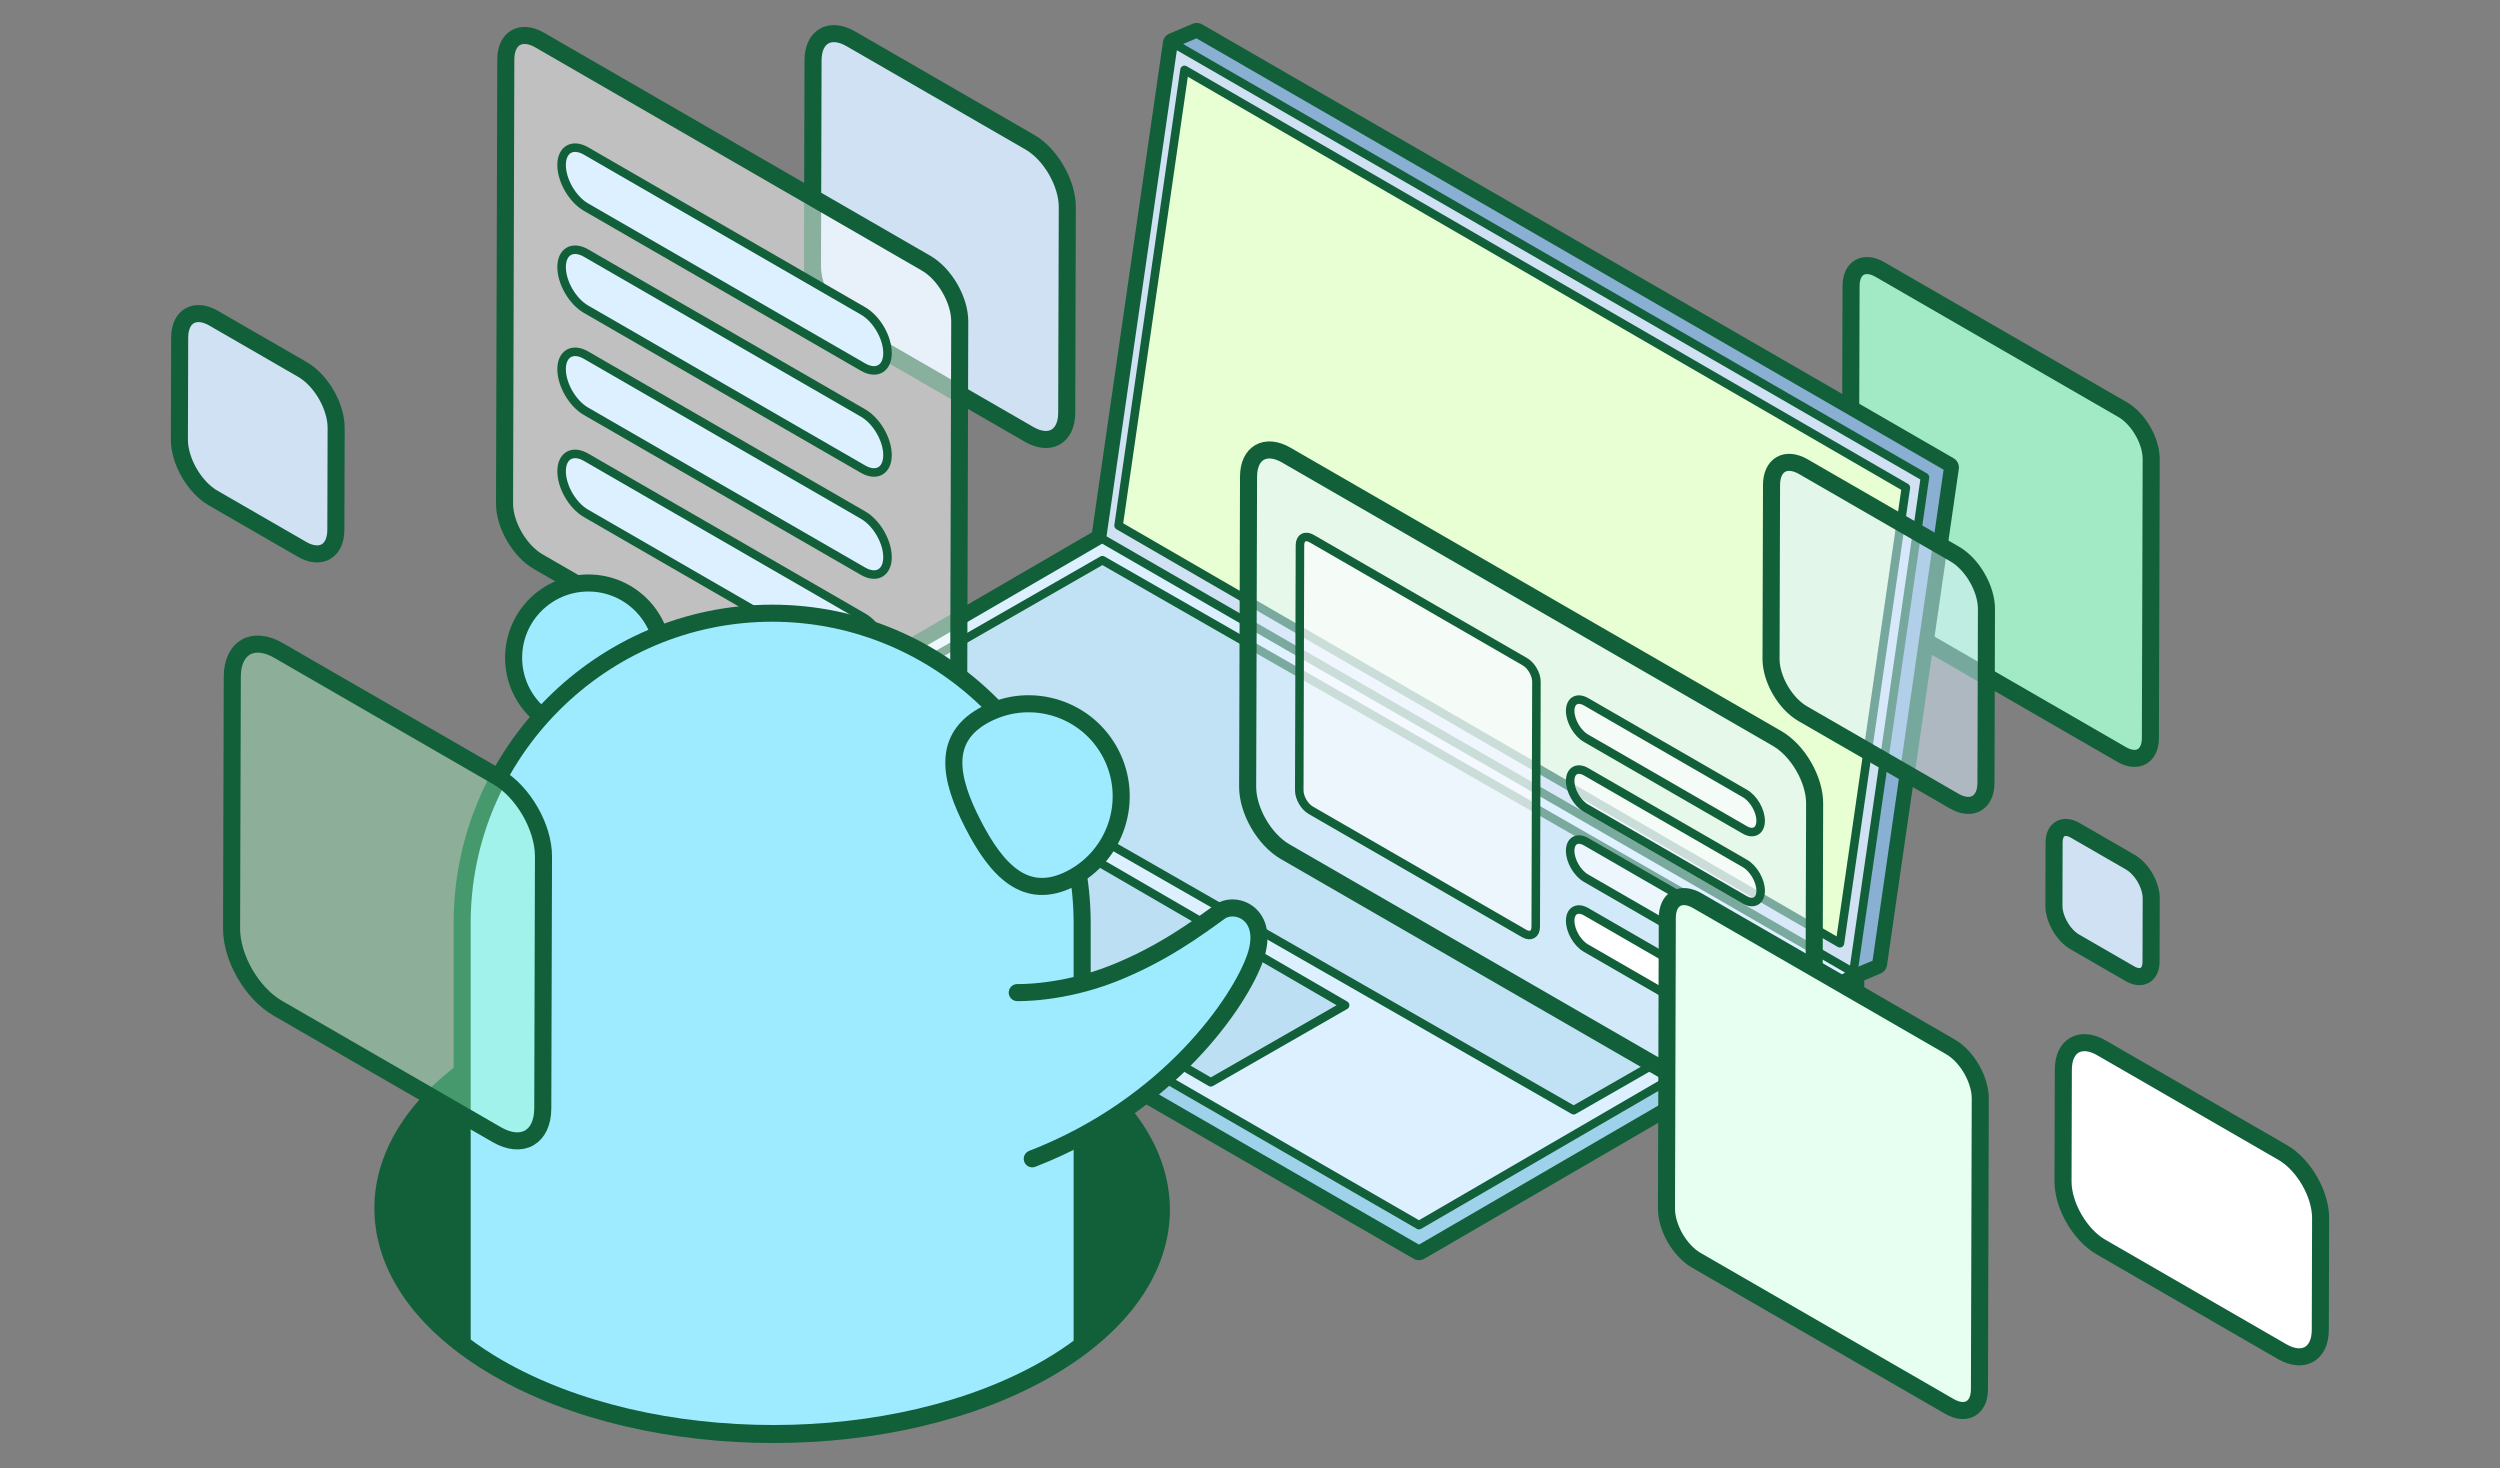 <?xml version="1.0" encoding="utf-8"?>
<!-- Generator: Adobe Illustrator 27.2.0, SVG Export Plug-In . SVG Version: 6.00 Build 0)  -->
<svg version="1.1" id="图层_2" xmlns="http://www.w3.org/2000/svg" xmlns:xlink="http://www.w3.org/1999/xlink" x="0px" y="0px"
	 viewBox="0 0 1129 663" style="enable-background:new 0 0 1129 663;" xml:space="preserve">
<rect x="0" y="0" width="1129" height="663" fill="#808080" stroke="none"/>
<style type="text/css">
	.st0{fill:#11603A;stroke:#11603A;stroke-width:7.705;stroke-linecap:round;stroke-linejoin:round;stroke-miterlimit:10;}
	.st1{fill:#A2EAC5;stroke:#11603A;stroke-width:7.705;stroke-linecap:round;stroke-linejoin:round;stroke-miterlimit:10;}
	.st2{fill:#11603A;stroke:#11603A;stroke-width:9.631;stroke-linecap:round;stroke-linejoin:round;stroke-miterlimit:10;}
	.st3{fill:#89AFD3;stroke:#11603A;stroke-width:3.852;stroke-linecap:round;stroke-linejoin:round;stroke-miterlimit:10;}
	.st4{fill:#D0E1F4;stroke:#11603A;stroke-width:3.852;stroke-linecap:round;stroke-linejoin:round;stroke-miterlimit:10;}
	.st5{fill:#E8FFD4;stroke:#11603A;stroke-width:3.852;stroke-linecap:round;stroke-linejoin:round;stroke-miterlimit:10;}
	.st6{fill:#9DD2EA;stroke:#11603A;stroke-width:3.852;stroke-linecap:round;stroke-linejoin:round;stroke-miterlimit:10;}
	.st7{fill:#DCF0FF;stroke:#11603A;stroke-width:3.852;stroke-linecap:round;stroke-linejoin:round;stroke-miterlimit:10;}
	.st8{fill:#C1E1F4;stroke:#11603A;stroke-width:3.852;stroke-linecap:round;stroke-linejoin:round;stroke-miterlimit:10;}
	.st9{fill:#BDDFF4;stroke:#11603A;stroke-width:3.852;stroke-linecap:round;stroke-linejoin:round;stroke-miterlimit:10;}
	.st10{fill:#D0E1F4;stroke:#11603A;stroke-width:7.705;stroke-linecap:round;stroke-linejoin:round;stroke-miterlimit:10;}
	.st11{fill:#FFFFFF;stroke:#11603A;stroke-width:7.705;stroke-linecap:round;stroke-linejoin:round;stroke-miterlimit:10;}
	.st12{opacity:0.5;}
	.st13{fill:#FFFFFF;}
	.st14{fill:none;stroke:#11603A;stroke-width:7.705;stroke-linecap:round;stroke-linejoin:round;stroke-miterlimit:10;}
	.st15{fill:#DCF0FF;}
	.st16{fill:#9EEBFF;stroke:#11603A;stroke-width:7.705;stroke-linecap:round;stroke-linejoin:round;stroke-miterlimit:10;}
	.st17{opacity:0.36;}
	.st18{fill:#A4FFC4;}
	.st19{fill:#E3F2FF;}
	.st20{opacity:0.6;}
	.st21{fill:none;stroke:#11603A;stroke-width:3.852;stroke-linecap:round;stroke-linejoin:round;stroke-miterlimit:10;}
	.st22{fill:#E6FFF0;stroke:#11603A;stroke-width:7.705;stroke-linecap:round;stroke-linejoin:round;stroke-miterlimit:10;}
</style>
<g>
	<g>
		<path class="st0" d="M472.58,474c68.88,39.77,69.24,104.24,0.81,144c-68.41,39.76-179.71,39.76-248.59-0.01
			c-68.86-39.76-69.22-104.23-0.81-143.98C292.42,434.24,403.72,434.24,472.58,474z"/>
	</g>
	<g>
		<path class="st1" d="M958.56,184.98c7.17,4.14,12.95,14.15,12.92,22.38l-0.36,125.95c-0.02,8.22-5.84,11.54-13.01,7.4
			L848.5,277.43c-7.16-4.13-12.94-14.15-12.92-22.37l0.36-125.95c0.02-8.22,5.84-11.54,13-7.41L958.56,184.98z"/>
	</g>
	<polygon class="st2" points="879.83,211.11 540.48,15.18 529.97,19.6 497.59,243.37 301.47,357.34 301.47,368.37 640.81,564.29 
		837.08,450.23 837.08,439.53 847.4,435.2 	"/>
	<polygon class="st3" points="540.48,15.18 529.97,19.6 538.21,30.87 508.05,239.27 823.64,421.48 836.89,439.61 847.4,435.2 
		879.83,211.11 	"/>
	<g>
		<polygon class="st4" points="869.32,215.52 836.89,439.61 497.54,243.69 529.97,19.6 		"/>
	</g>
	<g>
		<polygon class="st5" points="860.69,220.2 830.91,425.97 505.15,237.34 534.92,31.57 		"/>
	</g>
	<polygon class="st6" points="811.11,435.24 497.73,254.31 316.49,359.64 301.47,357.34 301.47,368.37 640.81,564.29 837.08,450.23 
		837.08,439.21 	"/>
	<g>
		<polygon class="st7" points="837.08,439.21 640.81,553.27 301.47,357.34 497.73,243.29 		"/>
	</g>
	<g>
		<polygon class="st8" points="820.9,438.15 710.67,501.37 387.62,316.2 497.85,252.98 		"/>
	</g>
	<g>
		<polygon class="st9" points="607.46,453.97 546.79,488.77 428.1,419.85 488.77,385.05 		"/>
	</g>
	<g>
		<path class="st10" d="M465.08,64.21c9.37,5.41,16.94,18.54,16.91,29.3l-0.26,92.94c-0.03,10.77-7.65,15.11-17.02,9.7l-80.88-46.7
			c-9.38-5.42-16.95-18.53-16.92-29.29l0.26-92.94c0.03-10.77,7.65-15.12,17.03-9.71L465.08,64.21z"/>
	</g>
	<g>
		<path class="st11" d="M1030.88,520.47c9.48,5.47,17.14,18.74,17.11,29.65l-0.14,50.46c-0.03,10.9-7.74,15.3-17.22,9.83
			l-81.86-47.26c-9.48-5.47-17.14-18.76-17.11-29.65l0.14-50.46c0.03-10.91,7.74-15.3,17.22-9.83L1030.88,520.47z"/>
	</g>
	<g>
		<path class="st10" d="M962.04,389.35c5.24,3.02,9.46,10.36,9.45,16.37l-0.08,28.6c-0.02,6.02-4.27,8.45-9.51,5.43l-24.89-14.37
			c-5.24-3.03-9.47-10.36-9.46-16.38l0.08-28.6c0.02-6.02,4.27-8.45,9.52-5.42L962.04,389.35z"/>
	</g>
	<g>
		<path class="st10" d="M136.58,166.85c8.44,4.87,15.25,16.69,15.22,26.38l-0.13,46.08c-0.03,9.69-6.89,13.62-15.32,8.75
			l-40.1-23.15c-8.45-4.88-15.26-16.7-15.24-26.39l0.13-46.08c0.03-9.69,6.89-13.62,15.34-8.74L136.58,166.85z"/>
	</g>
	<g class="st12">
		<path class="st13" d="M418.23,118.85c8.42,4.86,15.21,16.65,15.19,26.32l-0.57,200.52c-0.03,9.67-6.87,13.57-15.29,8.71
			L243.05,253.65c-8.42-4.86-15.23-16.64-15.2-26.31l0.57-200.52c0.03-9.67,6.88-13.58,15.3-8.72L418.23,118.85z"/>
	</g>
	<g>
		<path class="st14" d="M418.23,118.85c8.42,4.86,15.21,16.65,15.19,26.32l-0.57,200.52c-0.03,9.67-6.87,13.57-15.29,8.71
			L243.05,253.65c-8.42-4.86-15.23-16.64-15.2-26.31l0.57-200.52c0.03-9.67,6.88-13.58,15.3-8.72L418.23,118.85z"/>
	</g>
	<g>
		<path class="st7" d="M389.81,140.44c6.09,3.52,11.01,12.03,10.99,19.02c-0.02,7-4.97,9.82-11.06,6.3L264.61,93.52
			c-6.09-3.52-11.01-12.03-10.99-19.03c0.02-6.99,4.97-9.81,11.06-6.29L389.81,140.44z"/>
	</g>
	<g>
		<path class="st7" d="M389.81,186.54c6.09,3.52,11.01,12.03,10.99,19.02c-0.02,7-4.97,9.82-11.06,6.3l-125.13-72.24
			c-6.09-3.52-11.01-12.03-10.99-19.03c0.02-6.99,4.97-9.81,11.06-6.29L389.81,186.54z"/>
	</g>
	<g>
		<path class="st7" d="M389.81,232.64c6.09,3.52,11.01,12.03,10.99,19.02c-0.02,7-4.97,9.82-11.06,6.3l-125.13-72.24
			c-6.09-3.52-11.01-12.03-10.99-19.03c0.02-6.99,4.97-9.81,11.06-6.29L389.81,232.64z"/>
	</g>
	<g>
		<path class="st7" d="M389.81,278.74c6.09,3.52,11.01,12.03,10.99,19.02c-0.02,7-4.97,9.82-11.06,6.3l-125.13-72.24
			c-6.09-3.52-11.01-12.03-10.99-19.03c0.02-6.99,4.97-9.81,11.06-6.29L389.81,278.74z"/>
	</g>
	<g class="st12">
		<path class="st15" d="M882.79,250.23c7.92,4.57,14.32,15.67,14.29,24.77l-0.22,78.56c-0.03,9.1-6.47,12.77-14.39,8.2l-68.37-39.47
			c-7.93-4.58-14.33-15.66-14.3-24.76l0.22-78.56c0.03-9.1,6.47-12.78,14.4-8.2L882.79,250.23z"/>
	</g>
	<g>
		<path class="st14" d="M882.79,250.23c7.92,4.57,14.32,15.67,14.29,24.77l-0.22,78.56c-0.03,9.1-6.47,12.77-14.39,8.2l-68.37-39.47
			c-7.93-4.58-14.33-15.66-14.3-24.76l0.22-78.56c0.03-9.1,6.47-12.78,14.4-8.2L882.79,250.23z"/>
	</g>
	<circle class="st16" cx="265.7" cy="297.03" r="33.75"/>
	<path class="st16" d="M348.7,276.92L348.7,276.92c-77,0-140,63-140,140v189.94c4.88,3.72,10.23,7.3,16.1,10.7
		c68.88,39.77,180.18,39.77,248.59,0.01c5.57-3.23,10.65-6.64,15.31-10.17V416.92C488.7,339.92,425.7,276.92,348.7,276.92z"/>
	<path class="st16" d="M483.61,396.81c-20.54,10.54-33.68-4.08-44.22-24.62c-10.54-20.54-14.48-39.21,6.06-49.75
		c20.54-10.54,45.73-2.43,56.27,18.11C512.26,361.08,504.15,386.27,483.61,396.81z"/>
	<g class="st17">
		<path class="st18" d="M224.74,350.88c11.47,6.62,20.73,22.69,20.7,35.87l-0.32,113.76c-0.04,13.18-9.36,18.49-20.83,11.87
			l-99-57.16c-11.48-6.63-20.75-22.68-20.71-35.86l0.32-113.76c0.04-13.18,9.36-18.51,20.85-11.88L224.74,350.88z"/>
	</g>
	<g>
		<path class="st14" d="M224.74,350.88c11.47,6.62,20.73,22.69,20.7,35.87l-0.32,113.76c-0.04,13.18-9.36,18.49-20.83,11.87
			l-99-57.16c-11.48-6.63-20.75-22.68-20.71-35.86l0.32-113.76c0.04-13.18,9.36-18.51,20.85-11.88L224.74,350.88z"/>
	</g>
	<g class="st12">
		<path class="st19" d="M802.57,333.52c9.38,5.41,16.95,18.54,16.92,29.31l-0.4,140.06c-0.03,10.79-7.66,15.13-17.03,9.72
			l-221.7-128c-9.38-5.41-16.95-18.54-16.92-29.32l0.4-140.06c0.03-10.77,7.66-15.12,17.03-9.71L802.57,333.52z"/>
	</g>
	<g>
		<path class="st14" d="M802.57,333.52c9.38,5.41,16.95,18.54,16.92,29.31l-0.4,140.06c-0.03,10.79-7.66,15.13-17.03,9.72
			l-221.7-128c-9.38-5.41-16.95-18.54-16.92-29.32l0.4-140.06c0.03-10.77,7.66-15.12,17.03-9.71L802.57,333.52z"/>
	</g>
	<path class="st16" d="M459.39,448.25c0,0,20.02,0.63,43.42-8.64c22.14-8.77,37.92-20.53,48.03-27.83
		c7.21-5.2,22.82,1.03,16.04,20.62c-6.78,19.59-38.66,66.88-100.71,90.92"/>
	<g class="st20">
		<path class="st13" d="M688.65,298.84c2.88,1.66,5.21,5.7,5.2,9.01l-0.31,110.73c-0.01,3.31-2.35,4.65-5.23,2.98l-96.35-55.63
			c-2.88-1.66-5.22-5.7-5.21-9.01l0.31-110.73c0.01-3.31,2.36-4.64,5.25-2.98L688.65,298.84z"/>
	</g>
	<g class="st20">
		<path class="st13" d="M787.98,358.33c3.95,2.28,7.14,7.8,7.13,12.35s-3.22,6.38-7.17,4.1l-71.71-41.4
			c-3.96-2.29-7.15-7.82-7.14-12.37s3.22-6.37,7.19-4.08L787.98,358.33z"/>
	</g>
	<g class="st20">
		<path class="st13" d="M787.98,389.93c3.95,2.28,7.14,7.8,7.13,12.35s-3.22,6.38-7.17,4.1l-71.71-41.4
			c-3.96-2.29-7.15-7.82-7.14-12.37s3.22-6.37,7.19-4.08L787.98,389.93z"/>
	</g>
	<g class="st20">
		<path class="st13" d="M787.98,421.53c3.95,2.28,7.14,7.8,7.13,12.35s-3.22,6.38-7.17,4.1l-71.71-41.4
			c-3.96-2.29-7.15-7.82-7.14-12.37s3.22-6.37,7.19-4.08L787.98,421.53z"/>
	</g>
	<g>
		<path class="st13" d="M787.98,453.13c3.95,2.28,7.14,7.8,7.13,12.35s-3.22,6.38-7.17,4.1l-71.71-41.4
			c-3.96-2.29-7.15-7.82-7.14-12.37s3.22-6.37,7.19-4.08L787.98,453.13z"/>
	</g>
	<g>
		<path class="st21" d="M688.65,298.84c2.88,1.66,5.21,5.7,5.2,9.01l-0.31,110.73c-0.01,3.31-2.35,4.65-5.23,2.98l-96.35-55.63
			c-2.88-1.66-5.22-5.7-5.21-9.01l0.31-110.73c0.01-3.31,2.36-4.64,5.25-2.98L688.65,298.84z"/>
	</g>
	<g>
		<path class="st21" d="M787.98,358.33c3.95,2.28,7.14,7.8,7.13,12.35s-3.22,6.38-7.17,4.1l-71.71-41.4
			c-3.96-2.29-7.15-7.82-7.14-12.37s3.22-6.37,7.19-4.08L787.98,358.33z"/>
	</g>
	<g>
		<path class="st21" d="M787.98,389.93c3.95,2.28,7.14,7.8,7.13,12.35s-3.22,6.38-7.17,4.1l-71.71-41.4
			c-3.96-2.29-7.15-7.82-7.14-12.37s3.22-6.37,7.19-4.08L787.98,389.93z"/>
	</g>
	<g>
		<path class="st21" d="M787.98,421.53c3.95,2.28,7.14,7.8,7.13,12.35s-3.22,6.38-7.17,4.1l-71.71-41.4
			c-3.96-2.29-7.15-7.82-7.14-12.37s3.22-6.37,7.19-4.08L787.98,421.53z"/>
	</g>
	<g>
		<path class="st21" d="M787.98,453.13c3.95,2.28,7.14,7.8,7.13,12.35s-3.22,6.38-7.17,4.1l-71.71-41.4
			c-3.96-2.29-7.15-7.82-7.14-12.37s3.22-6.37,7.19-4.08L787.98,453.13z"/>
	</g>
	<g>
		<path class="st22" d="M880.81,472.75c7.47,4.31,13.5,14.76,13.48,23.33l-0.37,131.34c-0.02,8.58-6.09,12.03-13.57,7.72
			l-114.3-65.99c-7.46-4.31-13.49-14.75-13.47-23.33l0.37-131.34c0.02-8.57,6.09-12.03,13.56-7.73L880.81,472.75z"/>
	</g>
</g>
</svg>
